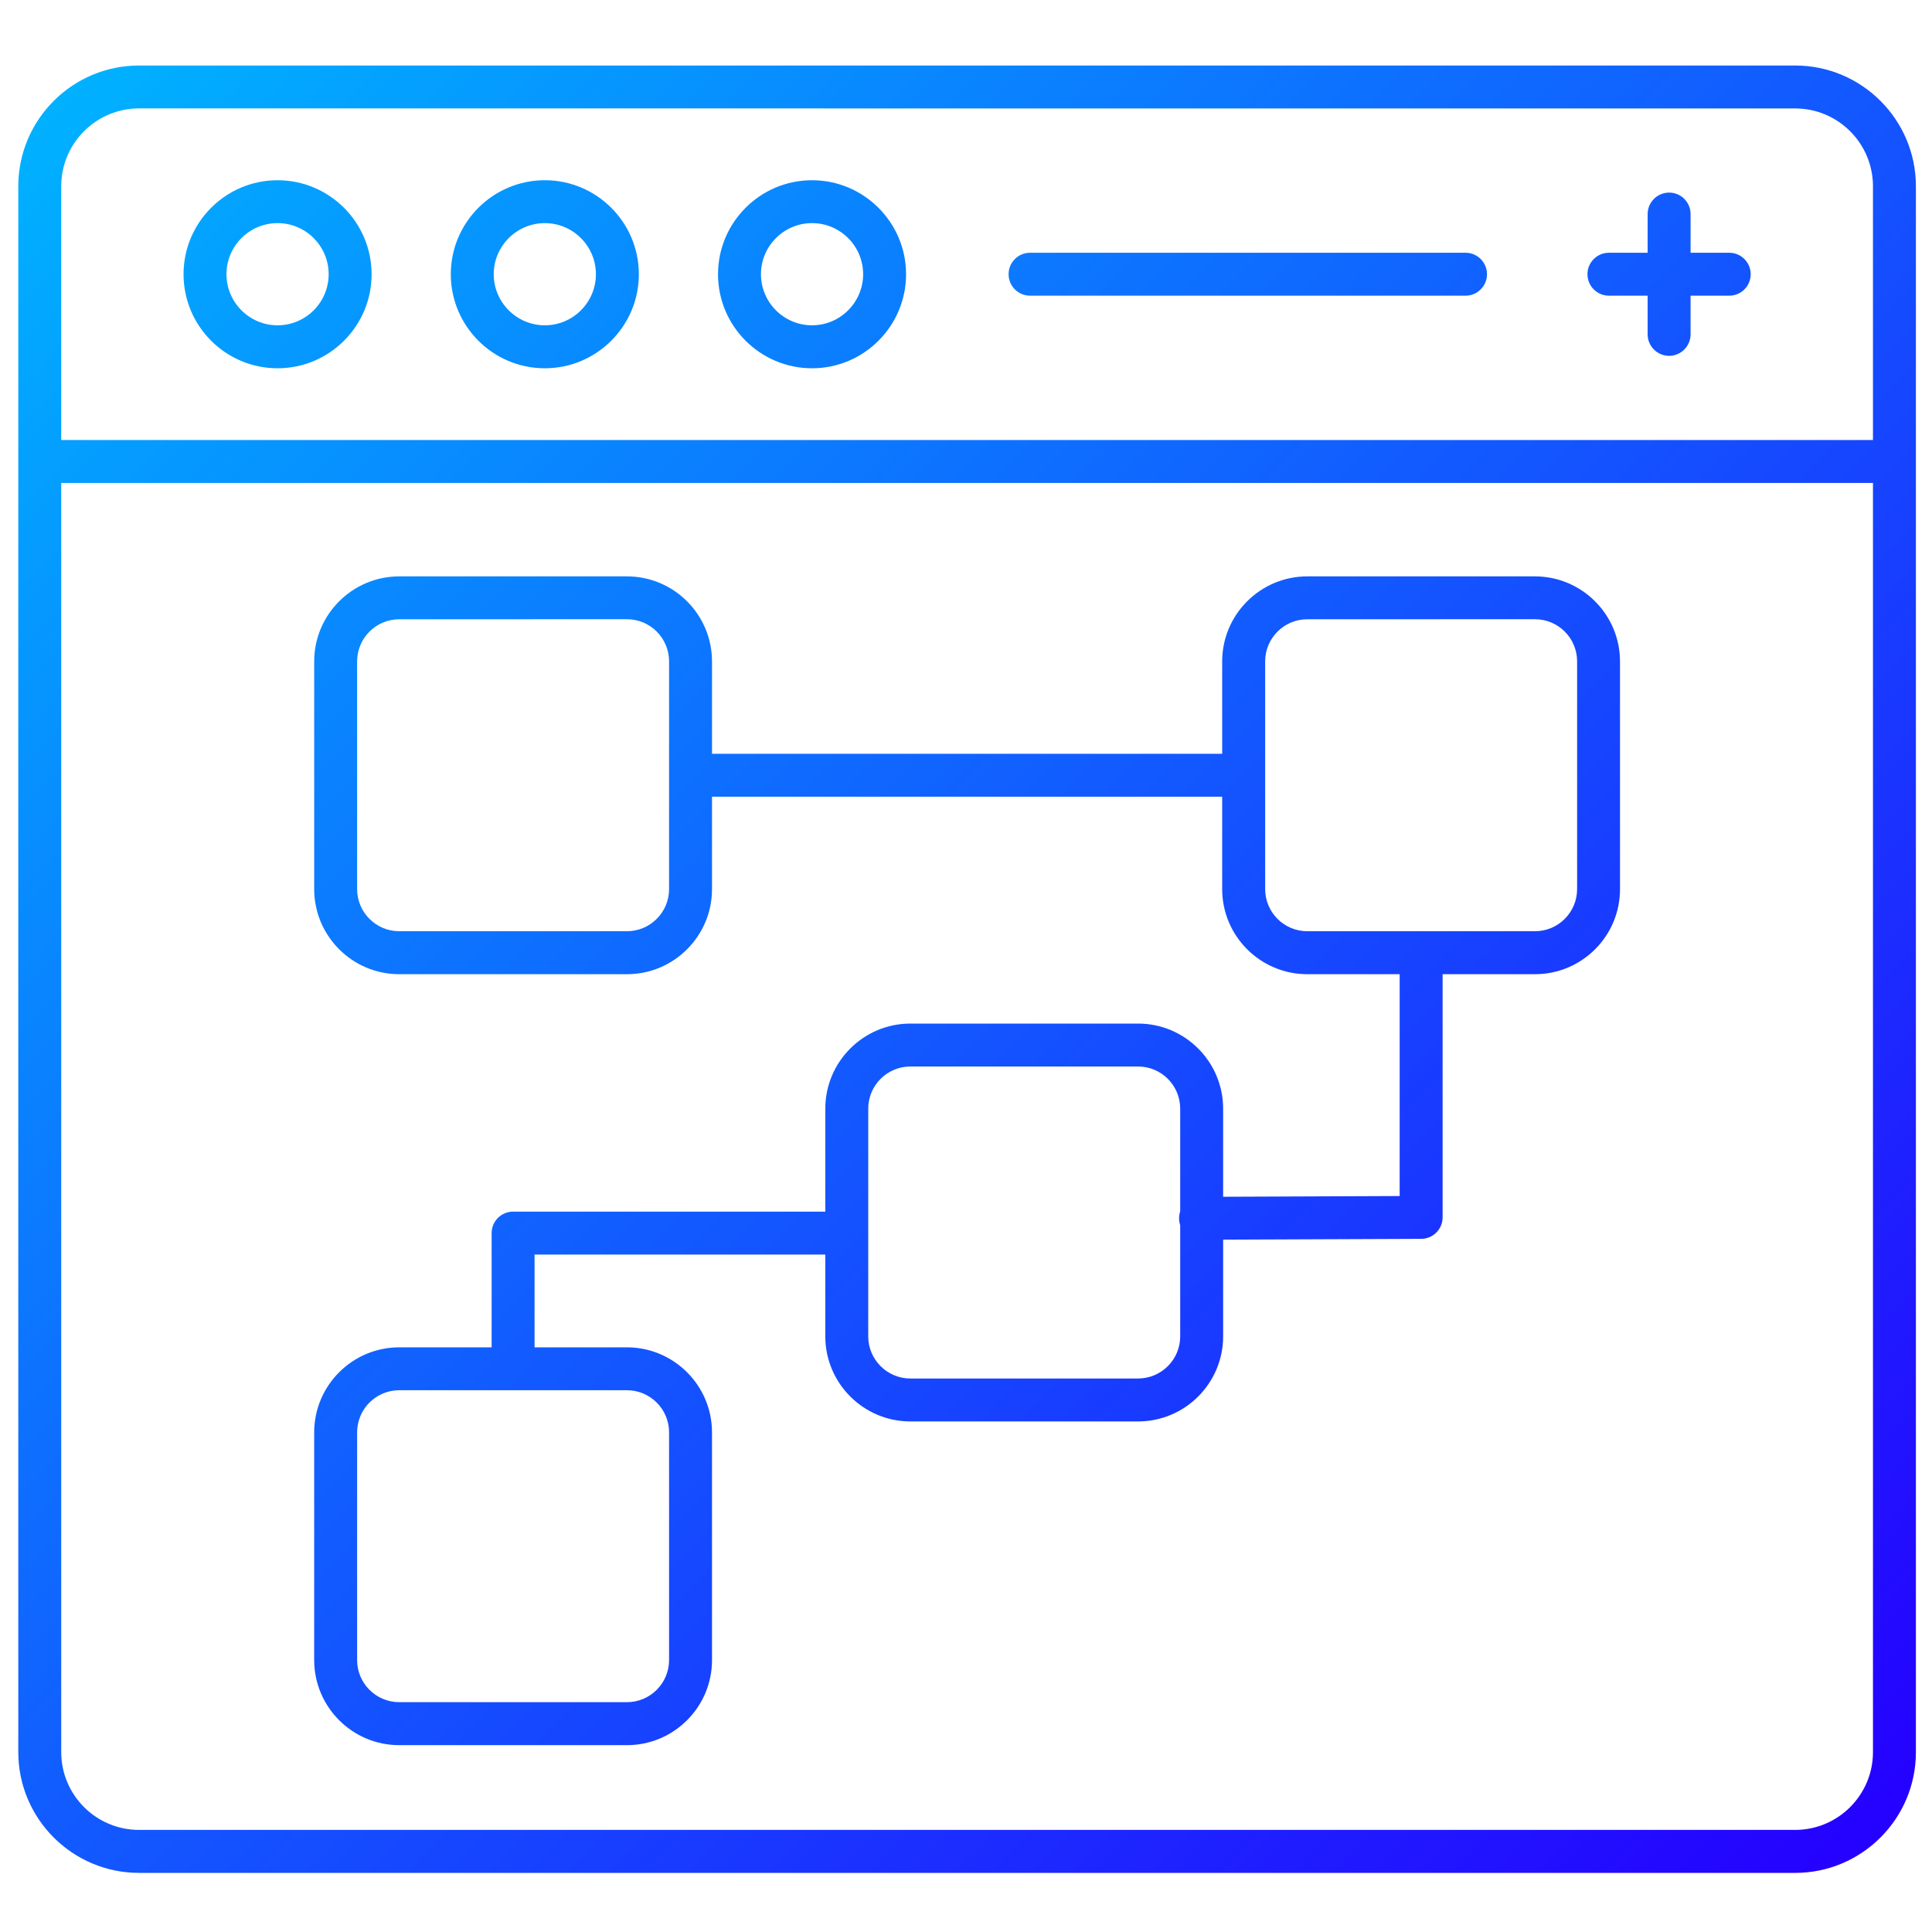 <?xml version="1.0" encoding="utf-8"?>
<!-- Generator: Adobe Illustrator 26.0.2, SVG Export Plug-In . SVG Version: 6.00 Build 0)  -->
<svg version="1.1" id="Layer_1" xmlns="http://www.w3.org/2000/svg" xmlns:xlink="http://www.w3.org/1999/xlink" x="0px" y="0px"
	 viewBox="0 0 450 450" style="enable-background:new 0 0 450 450;" xml:space="preserve">
<style type="text/css">
	.st0{fill:url(#SVGID_1_);}
</style>
<linearGradient id="SVGID_1_" gradientUnits="userSpaceOnUse" x1="17.761" y1="1790.251" x2="432.751" y2="2205.241" gradientTransform="matrix(1 0 0 1 0 -1772)">
	<stop  offset="0" style="stop-color:#00B1FF"/>
	<stop  offset="1" style="stop-color:#2500FF"/>
</linearGradient>
<path class="st0" d="M146.03,226.91H92.99c-10.92,0-19.81-8.89-19.81-19.81v-53.04c0-10.92,8.89-19.81,19.81-19.81h53.04
	c10.92,0,19.81,8.89,19.81,19.81v53.04C165.84,218.02,156.96,226.91,146.03,226.91z M92.99,144.24c-5.41,0-9.81,4.4-9.81,9.81v53.04
	c0,5.41,4.4,9.81,9.81,9.81h53.04c5.41,0,9.81-4.4,9.81-9.81v-53.05c0-5.41-4.4-9.81-9.81-9.81L92.99,144.24z M146.03,406.48H92.99
	c-10.92,0-19.81-8.89-19.81-19.81v-53.04c0-10.92,8.89-19.81,19.81-19.81h53.04c10.92,0,19.81,8.89,19.81,19.81v53.04
	C165.84,397.59,156.96,406.48,146.03,406.48z M92.99,323.81c-5.41,0-9.81,4.4-9.81,9.81v53.04c0,5.41,4.4,9.81,9.81,9.81h53.04
	c5.41,0,9.81-4.4,9.81-9.81v-53.04c0-5.41-4.4-9.81-9.81-9.81H92.99z M357.53,226.91h-53.05c-10.92,0-19.81-8.89-19.81-19.81v-53.04
	c0-10.92,8.89-19.81,19.81-19.81h53.04c10.92,0,19.81,8.89,19.81,19.81v53.04C377.34,218.02,368.46,226.91,357.53,226.91
	L357.53,226.91z M304.49,144.24c-5.41,0-9.81,4.4-9.81,9.81v53.04c0,5.41,4.4,9.81,9.81,9.81h53.04c5.41,0,9.81-4.4,9.81-9.81
	v-53.05c0-5.41-4.4-9.81-9.81-9.81L304.49,144.24z M265.08,331.08h-53.04c-10.92,0-19.81-8.89-19.81-19.81v-53.05
	c0-10.92,8.89-19.81,19.81-19.81h53.04c10.92,0,19.81,8.89,19.81,19.81v53.05C284.89,322.19,276.01,331.08,265.08,331.08z
	 M212.04,248.41c-5.41,0-9.81,4.4-9.81,9.81v53.05c0,5.41,4.4,9.81,9.81,9.81h53.04c5.41,0,9.81-4.4,9.81-9.81v-53.05
	c0-5.41-4.4-9.81-9.81-9.81L212.04,248.41z M289.68,185.57H160.84c-2.76,0-5-2.24-5-5s2.24-5,5-5h128.83c2.76,0,5,2.24,5,5
	S292.44,185.57,289.68,185.57z M279.63,288.77c-2.75,0-4.99-2.23-5-4.98c-0.01-2.76,2.22-5.01,4.98-5.02l46.4-0.19V221.9
	c0-2.76,2.24-5,5-5s5,2.24,5,5v61.65c0,2.75-2.23,4.99-4.98,5l-51.38,0.21C279.64,288.77,279.64,288.77,279.63,288.77z
	 M119.51,323.81c-2.76,0-5-2.24-5-5v-31.6c0-2.76,2.24-5,5-5h77.71c2.76,0,5,2.24,5,5s-2.24,5-5,5h-72.71v26.6
	C124.51,321.58,122.27,323.81,119.51,323.81z M418.14,436.23H32.38c-15.51,0-28.12-12.62-28.12-28.12V43.38
	c0-15.51,12.62-28.12,28.12-28.12h385.75c15.51,0,28.12,12.62,28.12,28.12V408.1C446.26,423.61,433.64,436.23,418.14,436.23z
	 M32.38,25.25c-9.99,0-18.12,8.13-18.12,18.12V408.1c0,9.99,8.13,18.12,18.12,18.12h385.75c9.99,0,18.12-8.13,18.12-18.12V43.38
	c0-9.99-8.13-18.12-18.12-18.12L32.38,25.25z M441.26,112.49h-432c-2.76,0-5-2.24-5-5s2.24-5,5-5h432c2.76,0,5,2.24,5,5
	S444.02,112.49,441.26,112.49z M64.65,85.78c-12.08,0-21.9-9.83-21.9-21.9c0-12.08,9.83-21.9,21.9-21.9c12.08,0,21.9,9.83,21.9,21.9
	C86.56,75.95,76.73,85.78,64.65,85.78z M64.65,51.97c-6.56,0-11.9,5.34-11.9,11.9s5.34,11.9,11.9,11.9s11.9-5.34,11.9-11.9
	S71.22,51.97,64.65,51.97z M126.9,85.78c-12.08,0-21.9-9.83-21.9-21.9c0-12.08,9.83-21.9,21.9-21.9c12.08,0,21.9,9.83,21.9,21.9
	S138.97,85.78,126.9,85.78z M126.9,51.97c-6.56,0-11.9,5.34-11.9,11.9s5.34,11.9,11.9,11.9s11.9-5.34,11.9-11.9
	S133.46,51.97,126.9,51.97z M189.14,85.78c-12.08,0-21.9-9.83-21.9-21.9c0-12.08,9.83-21.9,21.9-21.9s21.9,9.83,21.9,21.9
	S201.22,85.78,189.14,85.78z M189.14,51.97c-6.56,0-11.9,5.34-11.9,11.9s5.34,11.9,11.9,11.9s11.9-5.34,11.9-11.9
	S195.7,51.97,189.14,51.97z M341.35,68.87H239.92c-2.76,0-5-2.24-5-5s2.24-5,5-5h101.43c2.76,0,5,2.24,5,5
	C346.35,66.63,344.11,68.87,341.35,68.87z M402.77,68.87h-28.02c-2.76,0-5-2.24-5-5s2.24-5,5-5h28.02c2.76,0,5,2.24,5,5
	C407.77,66.63,405.54,68.87,402.77,68.87z M388.77,82.88c-2.76,0-5-2.24-5-5V49.86c0-2.76,2.24-5,5-5s5,2.24,5,5v28.01
	C393.77,80.64,391.53,82.88,388.77,82.88z"/>
</svg>
